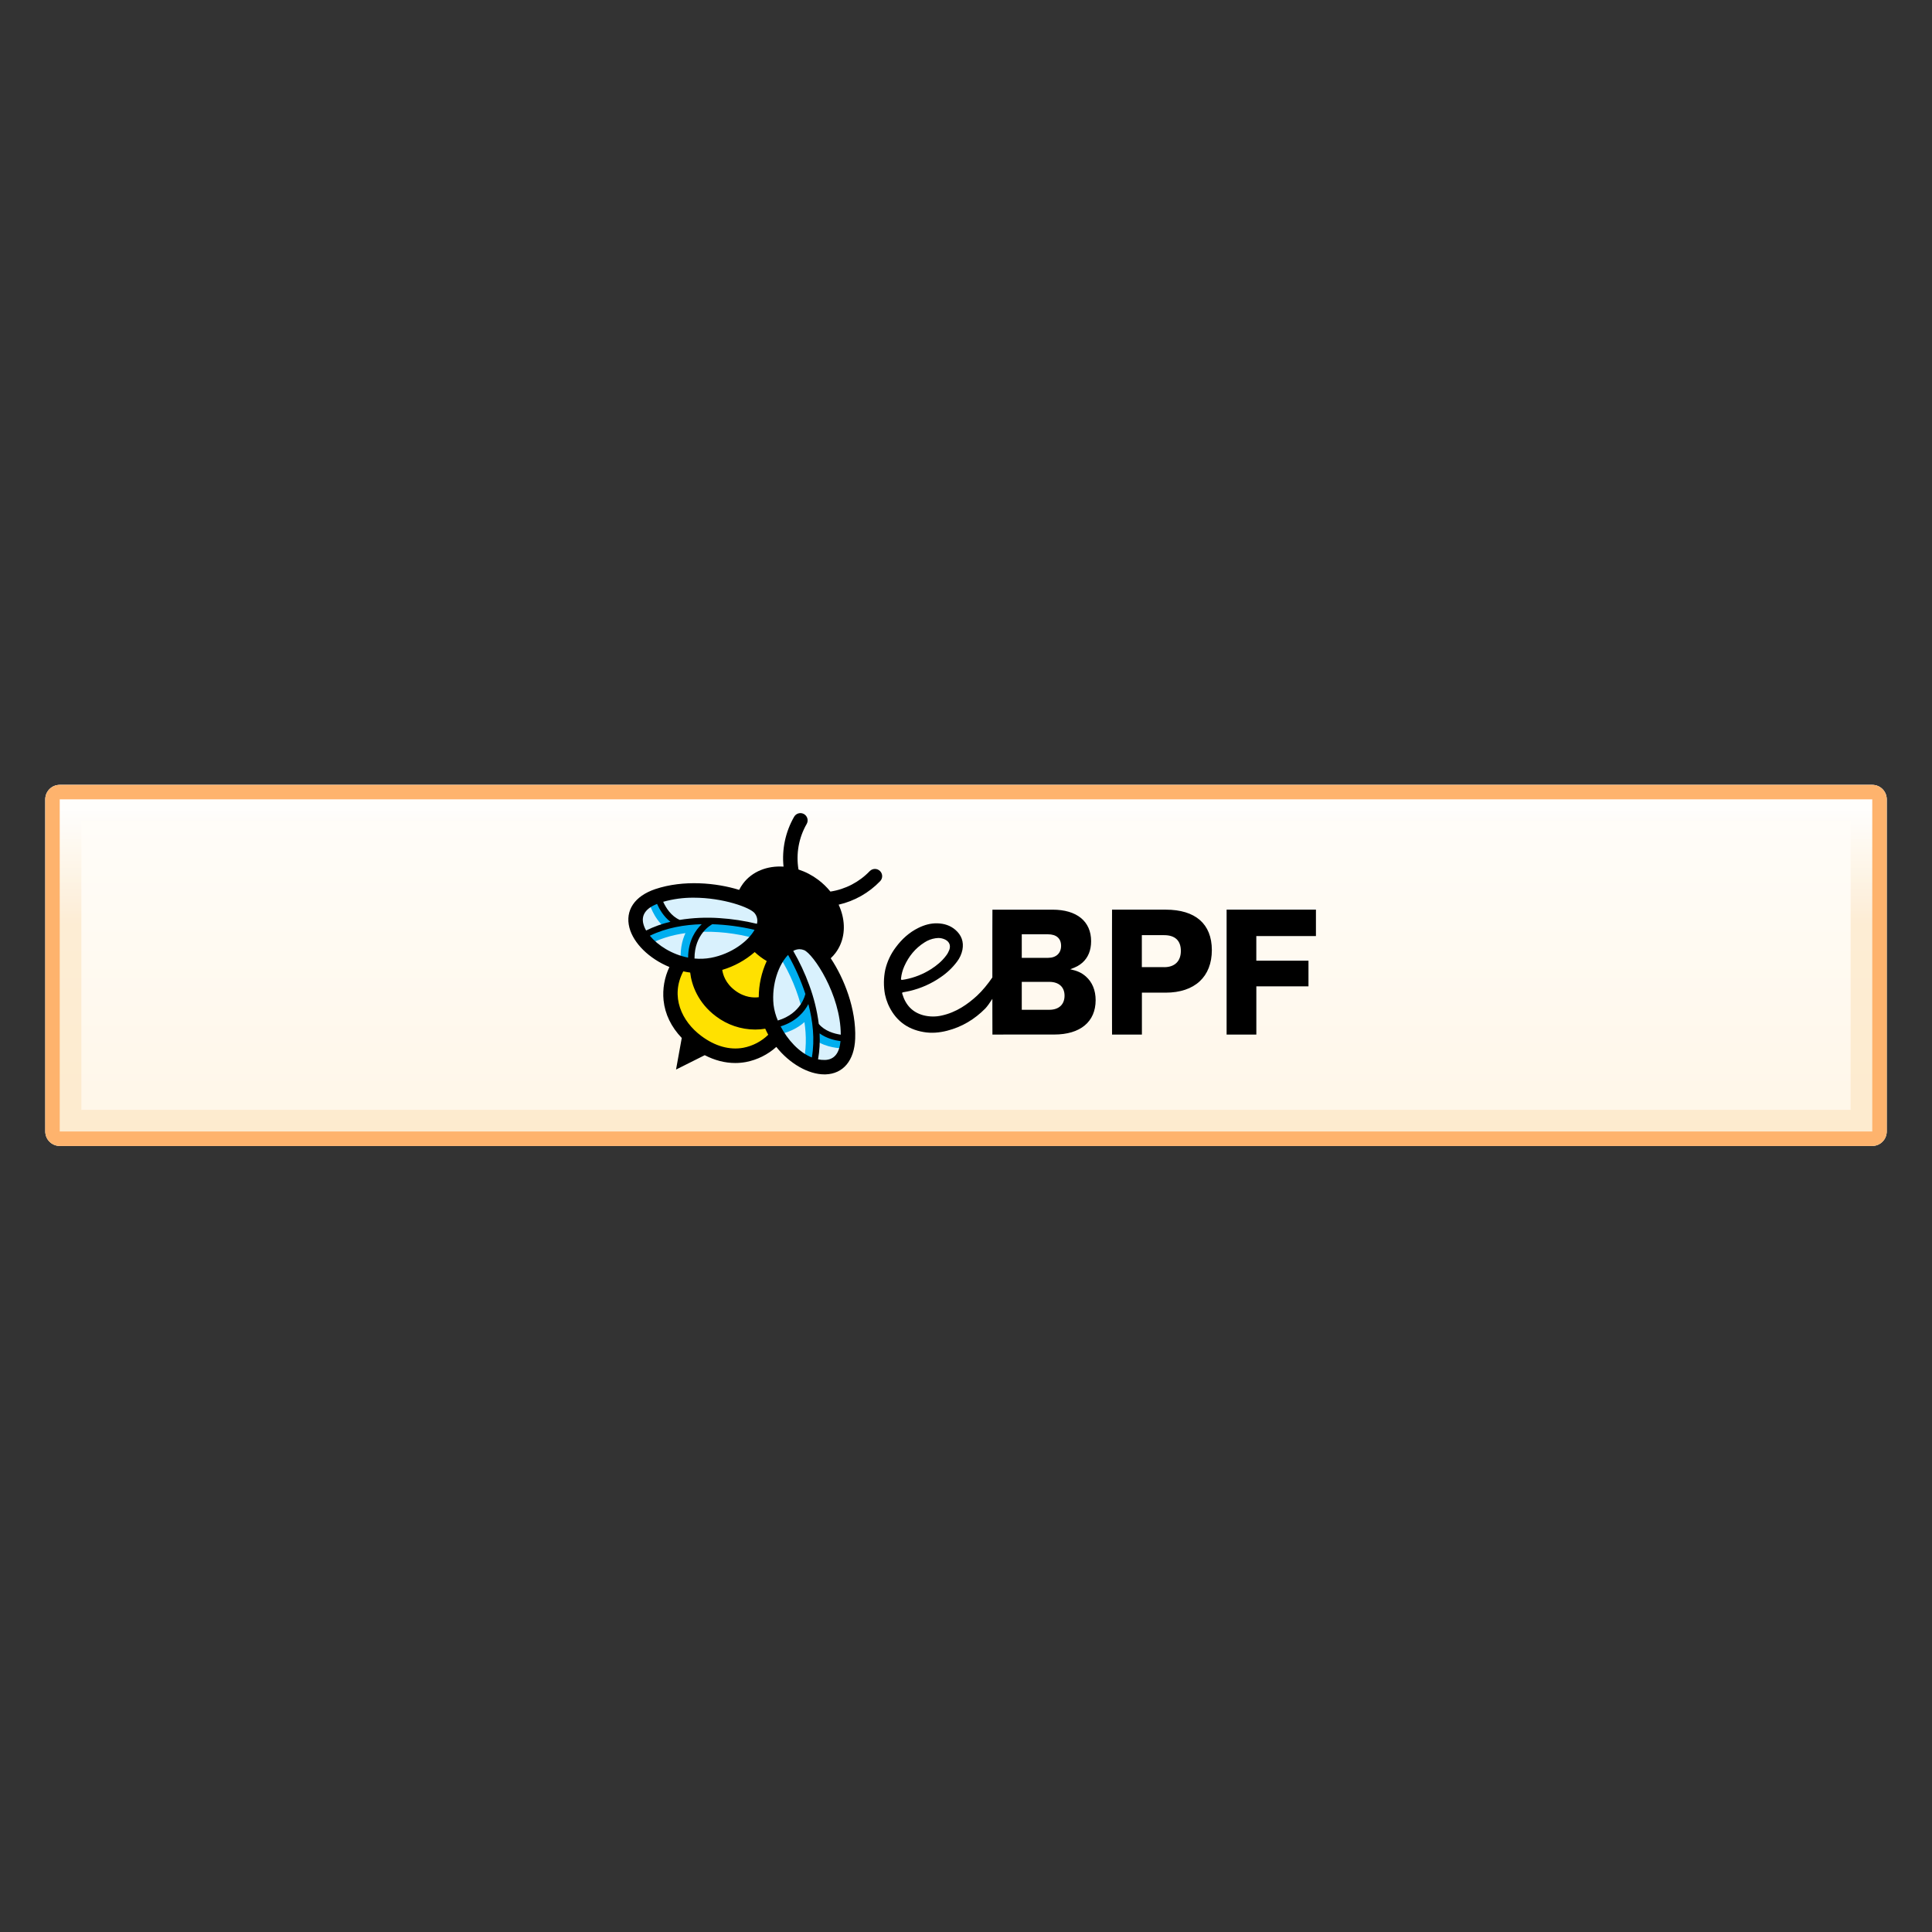 <svg width="128" height="128" viewBox="0 0 128 128" fill="none" xmlns="http://www.w3.org/2000/svg">
<rect x="0" y="0" width="128" height="128" fill="#333333" stroke="none"/>
<path d="M125 52.957C125 52.428 124.572 52 124.043 52L3.957 52C3.428 52 3 52.428 3 52.957L3 74.965C3 75.493 3.428 75.922 3.957 75.922L124.043 75.922C124.572 75.922 125 75.493 125 74.965L125 52.957Z" fill="url(#paint0_linear_211_8711)"/>
<path opacity="0.5" d="M122.608 73.529L5.392 73.529L5.392 54.392L122.608 54.392L122.608 73.529ZM3 74.965L3.005 75.062C3.051 75.513 3.409 75.871 3.859 75.916L3.957 75.922L124.043 75.922L124.141 75.916C124.591 75.871 124.949 75.513 124.995 75.062L125 74.965L125 52.957C125 52.428 124.572 52 124.043 52L3.957 52L3.859 52.005C3.377 52.054 3 52.461 3 52.957L3 74.965Z" fill="url(#paint1_linear_211_8711)"/>
<path d="M3.957 74.965L3.957 75.922L124.043 75.922L124.043 74.965L3.957 74.965ZM3.957 52.957L124.043 52.957L124.043 75.922L124.141 75.916C124.591 75.871 124.949 75.513 124.995 75.062L125 74.965L125 52.957C125 52.428 124.572 52 124.043 52L3.957 52L3.859 52.005C3.377 52.054 3 52.461 3 52.957L3 74.965L3.005 75.062C3.051 75.513 3.409 75.871 3.859 75.916L3.957 75.922L3.957 52.957Z" fill="#FEB36D"/>
<path d="M77.231 60.267C79.2 60.267 80.284 61.212 80.288 62.942C80.288 64.712 79.154 65.766 77.225 65.766H75.654V68.544H73.676C73.676 68.544 73.673 67.656 73.673 67.069V61.69C73.673 61.153 73.676 60.267 73.676 60.267H77.231ZM87.184 60.266V62.017C87.184 62.017 86.356 62.017 85.521 62.017L83.234 62.016V63.648H85.103C85.879 63.648 86.69 63.65 86.69 63.65V65.349C86.69 65.349 85.859 65.347 85.103 65.347H83.236V68.544H81.266V60.266H87.184ZM69.734 60.268C71.344 60.268 72.289 61.042 72.289 62.356C72.289 62.962 72.091 63.44 71.713 63.778C71.494 63.967 71.315 64.066 70.907 64.215C71.394 64.325 71.653 64.444 71.941 64.693C72.367 65.071 72.588 65.608 72.589 66.262C72.589 67.695 71.574 68.54 69.844 68.54H67.139C66.386 68.54 65.751 68.543 65.751 68.543C65.751 68.536 65.747 67.8 65.747 67.108V66.176C65.6 66.41 65.394 66.698 65.276 66.818C64.566 67.535 63.731 68.038 62.75 68.288C62.237 68.42 61.715 68.466 61.19 68.375C60.066 68.184 59.283 67.559 58.829 66.514C58.745 66.313 58.68 66.105 58.634 65.892C58.532 65.346 58.538 64.784 58.652 64.241C58.778 63.706 59.015 63.203 59.346 62.764C59.748 62.221 60.237 61.774 60.848 61.474C61.245 61.279 61.661 61.16 62.106 61.173C62.551 61.186 62.96 61.312 63.3 61.607C63.701 61.956 63.862 62.395 63.765 62.922C63.707 63.211 63.582 63.482 63.403 63.715C63.103 64.115 62.738 64.461 62.324 64.74C61.708 65.169 61.016 65.478 60.285 65.651C60.144 65.685 60.001 65.708 59.858 65.736C59.766 65.754 59.755 65.763 59.782 65.854C59.998 66.577 60.443 67.074 61.191 67.269C61.586 67.368 62 67.372 62.397 67.28C63.36 67.07 64.121 66.526 64.723 65.975C65.086 65.642 65.467 65.17 65.746 64.758V61.672C65.746 61.148 65.751 60.281 65.751 60.268H69.734ZM67.695 66.901H69.525C70.151 66.9 70.529 66.552 70.529 65.966C70.529 65.389 70.15 65.051 69.515 65.051H67.695V66.901ZM61.975 62.162C61.716 62.201 61.469 62.295 61.25 62.438C60.639 62.823 60.205 63.359 59.913 64.014C59.8 64.268 59.727 64.537 59.696 64.813C59.685 64.91 59.703 64.929 59.795 64.916C59.858 64.907 59.92 64.898 59.981 64.886C60.582 64.77 61.156 64.543 61.673 64.215C62.061 63.97 62.409 63.679 62.685 63.309C62.771 63.197 62.841 63.072 62.892 62.939C62.998 62.651 62.908 62.406 62.639 62.259C62.492 62.183 62.328 62.143 62.162 62.144C62.099 62.15 62.037 62.154 61.975 62.162ZM75.65 64.074H77.131V64.078C77.827 64.078 78.235 63.684 78.235 63C78.235 62.316 77.847 61.957 77.131 61.957H75.65V64.074ZM67.695 63.459H69.445C69.972 63.459 70.3 63.151 70.3 62.664C70.3 62.177 69.992 61.899 69.426 61.899H67.695V63.459Z" fill="black"/>
<path d="M51.423 68.695C49.974 65.908 51.351 63.603 51.351 63.603L50.8 62.833L50.797 62.829L49.901 62.518C49.901 62.518 48.078 64.489 44.994 63.883C44.185 65.972 44.162 67.184 45.999 69.233L46.002 69.236C48.488 70.421 49.642 70.056 51.423 68.695Z" fill="#FFE100"/>
<path d="M50.374 60.204C49.782 59.452 46.281 58.447 43.566 59.359C40.015 60.554 43.635 64.592 47.187 63.932C49.449 63.506 51.397 61.503 50.374 60.204Z" fill="#D9F1FD"/>
<path d="M46.404 61.088L46.254 60.824C46.122 60.906 46.001 61.005 45.895 61.118C45.54 61.147 45.188 61.196 44.839 61.264L44.863 61.204C43.95 60.844 43.623 59.631 43.619 59.619L43.311 59.699L43.002 59.779C43.015 59.83 43.283 60.833 44.053 61.457C43.479 61.626 42.928 61.864 42.412 62.166L42.736 62.715C43.586 62.214 44.514 61.945 45.414 61.821C45.18 62.314 45.016 63.016 45.129 63.983L45.763 63.909C45.631 62.784 45.926 62.111 46.196 61.745C47.472 61.682 48.749 61.822 49.981 62.161L50.173 61.553C48.948 61.205 47.677 61.048 46.404 61.088V61.088Z" fill="#00AEEF"/>
<path d="M53.45 62.507C54.339 62.864 56.29 65.939 56.179 68.801C56.033 72.545 51.139 70.209 50.774 66.615C50.541 64.326 51.918 61.891 53.45 62.507Z" fill="#D9F1FD"/>
<path d="M55.935 69.456L55.913 68.818C55.901 68.818 54.651 68.851 54.042 68.071L53.991 68.111C53.959 67.757 53.906 67.405 53.834 67.057C53.913 66.924 53.974 66.78 54.015 66.631L53.719 66.56C53.4 65.328 52.892 64.153 52.214 63.076L51.683 63.431C52.356 64.517 52.851 65.703 53.149 66.944C52.874 67.307 52.312 67.78 51.194 67.972L51.301 68.6C52.262 68.436 52.89 68.082 53.297 67.717C53.43 68.616 53.434 69.582 53.194 70.54L53.81 70.694C53.955 70.114 54.028 69.518 54.028 68.92C54.757 69.422 55.662 69.456 55.885 69.456C55.911 69.457 55.929 69.456 55.935 69.456Z" fill="#00AEEF"/>
<path d="M58.3 57.705C58.255 57.661 58.202 57.626 58.144 57.603C58.085 57.58 58.023 57.568 57.96 57.569C57.897 57.57 57.835 57.583 57.777 57.608C57.719 57.632 57.667 57.668 57.623 57.713C56.928 58.44 56.011 58.917 55.017 59.069C54.779 58.775 54.506 58.511 54.203 58.285C53.81 57.989 53.37 57.76 52.902 57.607C52.728 56.567 52.92 55.499 53.447 54.585C53.477 54.53 53.497 54.47 53.505 54.407C53.512 54.345 53.507 54.282 53.49 54.221C53.473 54.16 53.444 54.104 53.405 54.054C53.367 54.005 53.318 53.963 53.263 53.932C53.209 53.902 53.148 53.882 53.086 53.874C53.023 53.867 52.96 53.872 52.899 53.889C52.839 53.906 52.782 53.935 52.732 53.974C52.683 54.013 52.642 54.061 52.611 54.116C52.038 55.115 51.793 56.27 51.911 57.416C50.842 57.347 49.835 57.728 49.224 58.546C49.128 58.675 49.044 58.813 48.972 58.957C47.456 58.487 45.285 58.279 43.413 58.906C42.044 59.368 41.404 60.321 41.7 61.461C41.969 62.494 43.011 63.516 44.35 64.067C44.022 64.755 43.888 65.519 43.963 66.276C44.059 67.193 44.472 68.041 45.168 68.768L44.789 70.861L46.69 69.909C47.353 70.251 48.034 70.427 48.712 70.427C48.95 70.427 49.187 70.405 49.421 70.362C50.17 70.218 50.866 69.872 51.433 69.361C52.317 70.473 53.561 71.181 54.618 71.181H54.69C55.866 71.144 56.602 70.26 56.658 68.818C56.736 66.84 55.919 64.811 55.038 63.487C55.154 63.379 55.261 63.261 55.356 63.134C55.874 62.441 56.034 61.55 55.805 60.624C55.746 60.388 55.664 60.158 55.562 59.937C56.61 59.697 57.566 59.157 58.311 58.381C58.399 58.29 58.448 58.168 58.446 58.041C58.444 57.914 58.391 57.793 58.3 57.705V57.705ZM52.213 63.266C52.683 64.094 53.069 64.967 53.365 65.872L53.35 65.87C53.35 65.883 53.098 67.144 51.534 67.611C51.389 67.278 51.293 66.925 51.249 66.565C51.109 65.189 51.607 63.879 52.213 63.266ZM50.797 63.672C50.452 64.424 50.272 65.241 50.269 66.068C49.965 66.108 49.348 66.108 48.705 65.626C48.061 65.145 47.896 64.566 47.851 64.258C48.644 64.023 49.377 63.62 50.001 63.077C50.243 63.304 50.51 63.504 50.797 63.671V63.672ZM47.168 61.231C48.119 61.261 49.064 61.386 49.991 61.604C49.573 62.358 48.457 63.205 47.098 63.458C46.74 63.524 46.375 63.539 46.013 63.505C46.006 61.867 47.122 61.272 47.173 61.244L47.168 61.231ZM45.958 59.474C47.91 59.474 49.702 60.124 49.998 60.502C50.076 60.599 50.131 60.713 50.157 60.835C50.184 60.958 50.181 61.084 50.149 61.205C49.336 61.007 48.507 60.881 47.672 60.827C46.791 60.766 45.906 60.806 45.034 60.945C44.463 60.697 44.119 60.142 43.938 59.746C44.595 59.561 45.275 59.469 45.958 59.474V59.474ZM42.627 61.221C42.473 60.633 42.781 60.184 43.531 59.885C43.689 60.24 43.967 60.724 44.416 61.071C43.859 61.201 43.32 61.395 42.808 61.648C42.728 61.513 42.667 61.369 42.627 61.218V61.221ZM43.055 61.995C44.15 61.46 45.367 61.262 46.491 61.231C46.093 61.61 45.6 62.308 45.588 63.444C44.518 63.235 43.585 62.637 43.055 61.995ZM49.249 69.417C48.334 69.584 47.368 69.314 46.457 68.63C45.172 67.671 44.389 66.027 45.269 64.353C45.42 64.387 45.572 64.415 45.727 64.435C45.819 65.257 46.243 66.441 47.43 67.33C48.178 67.899 49.091 68.208 50.031 68.211C50.255 68.211 50.478 68.192 50.699 68.155C50.76 68.292 50.827 68.426 50.898 68.556C50.444 68.998 49.871 69.297 49.249 69.417V69.417ZM53.787 70.061C52.926 69.717 52.178 68.879 51.718 68.001C52.784 67.667 53.308 67.005 53.556 66.522C53.844 67.615 53.998 68.851 53.787 70.061ZM54.66 70.225C54.505 70.229 54.35 70.216 54.198 70.185C54.298 69.617 54.333 69.04 54.3 68.464C54.759 68.797 55.302 68.927 55.687 68.978C55.61 69.787 55.265 70.206 54.658 70.225H54.66ZM55.705 68.551C55.275 68.489 54.645 68.316 54.246 67.837C54.134 66.961 53.923 66.101 53.616 65.273C53.33 64.486 52.974 63.726 52.555 63.001C52.68 62.929 52.821 62.889 52.966 62.887C53.072 62.888 53.176 62.909 53.274 62.949C53.867 63.188 55.7 65.881 55.703 68.551H55.705Z" fill="black"/>
<defs>
<linearGradient id="paint0_linear_211_8711" x1="64" y1="53.726" x2="64" y2="75.922" gradientUnits="userSpaceOnUse">
<stop stop-color="#FFFDF9"/>
<stop offset="1" stop-color="#FFF6E7"/>
</linearGradient>
<linearGradient id="paint1_linear_211_8711" x1="64" y1="53.726" x2="64" y2="75.922" gradientUnits="userSpaceOnUse">
<stop stop-color="white"/>
<stop offset="0.341" stop-color="#FBDFB6"/>
<stop offset="1" stop-color="#FBDFB6"/>
</linearGradient>
</defs>
</svg>
